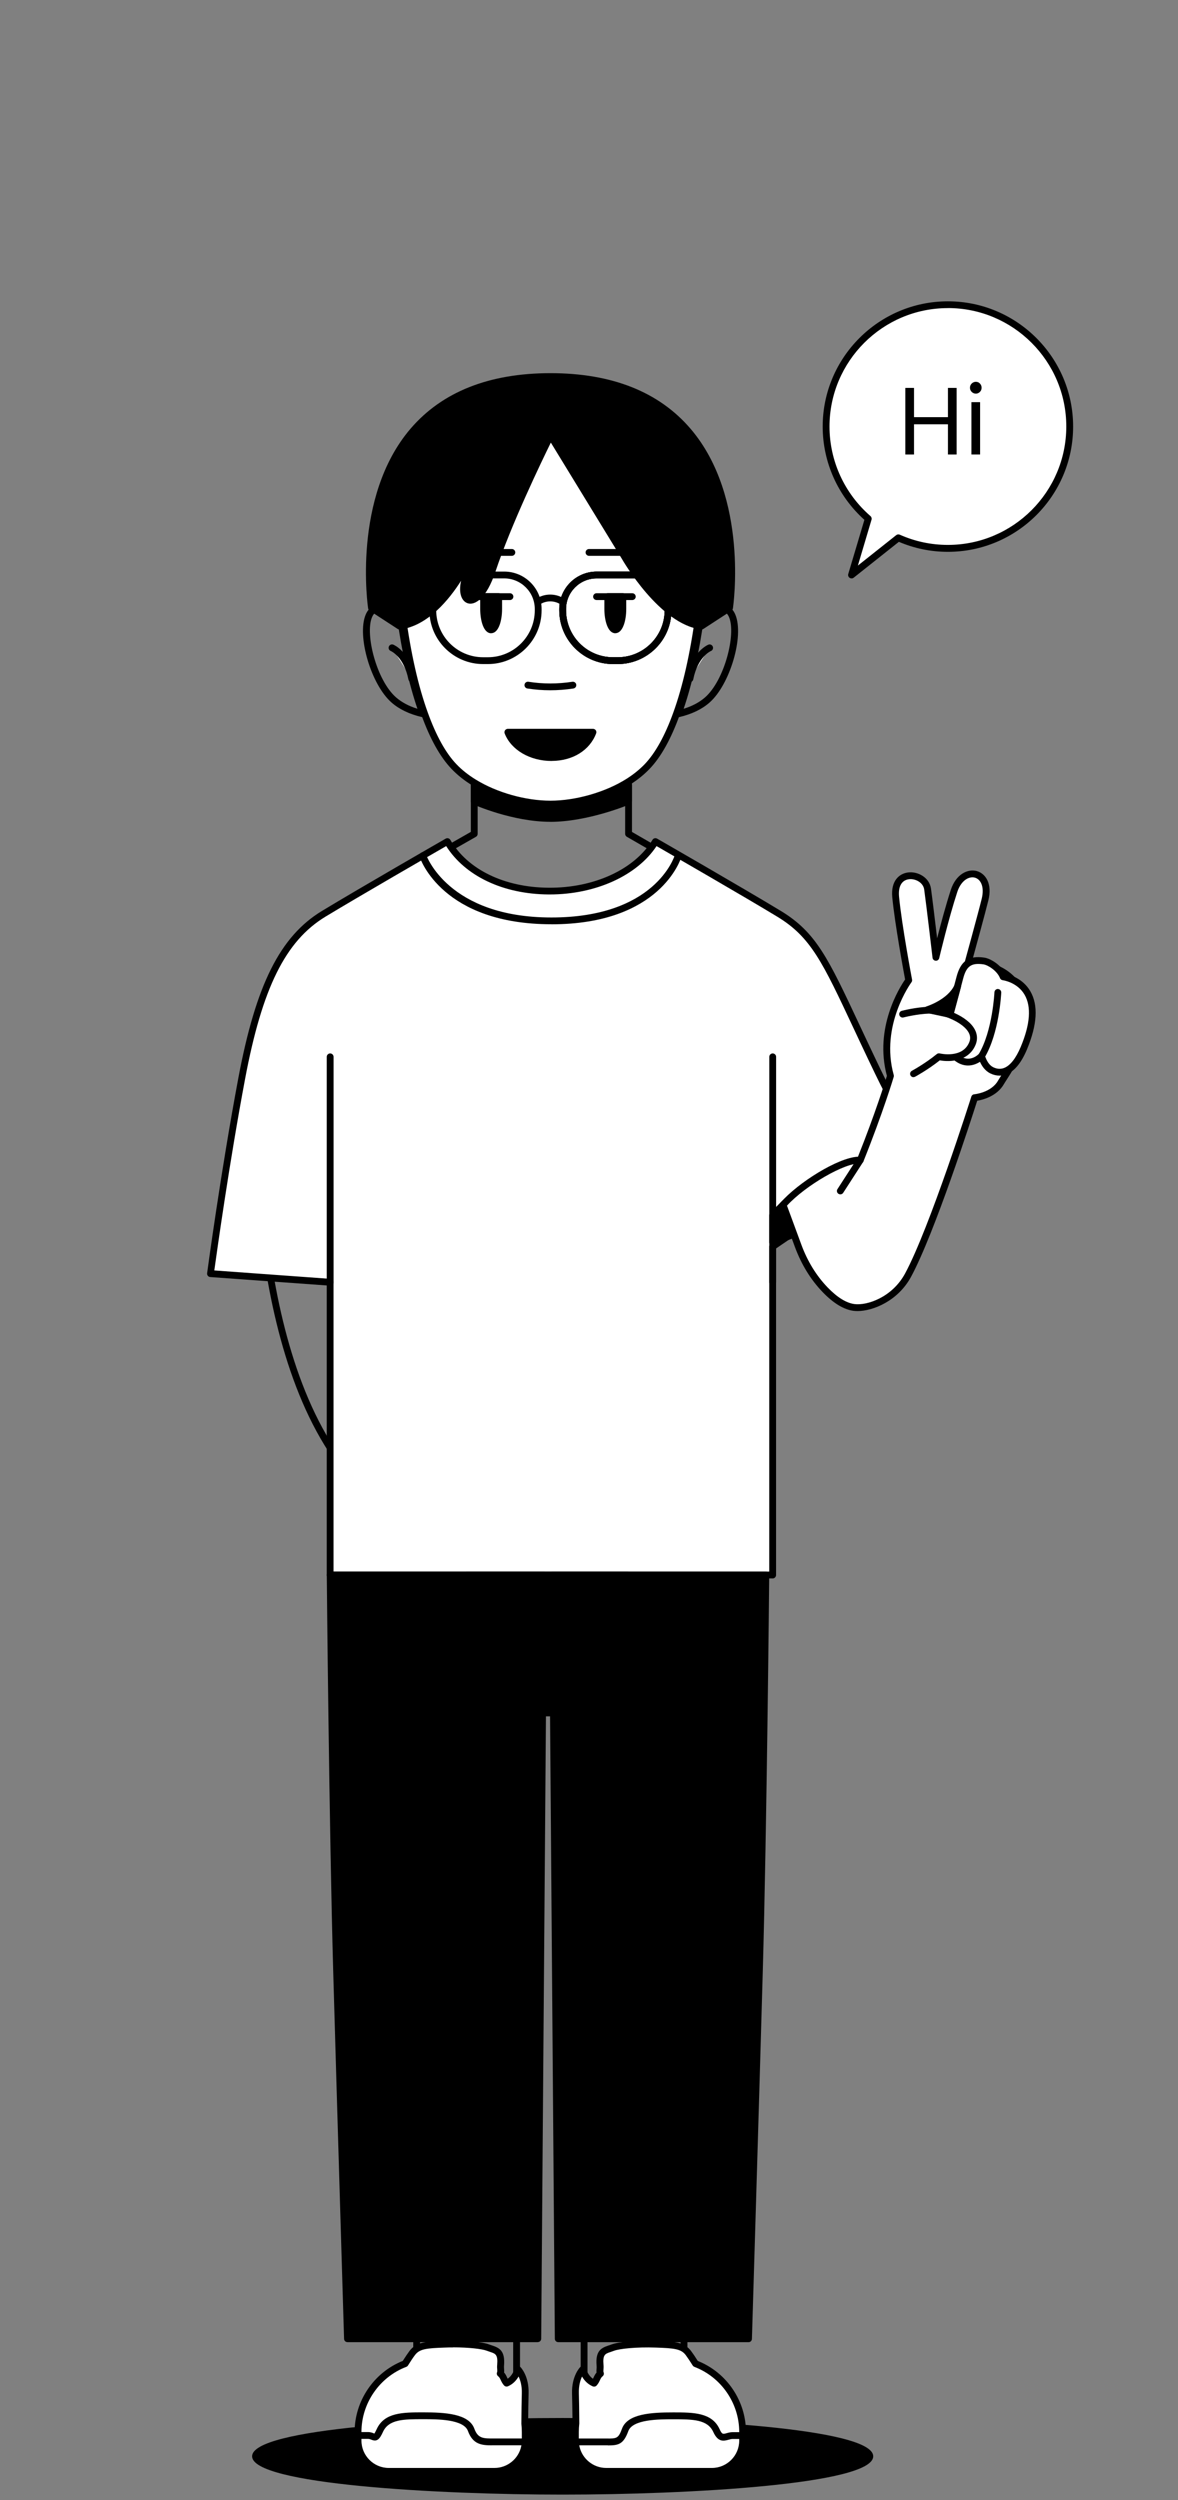 <?xml version="1.0" encoding="UTF-8"?>
<svg id="Layer_2" data-name="Layer 2" xmlns="http://www.w3.org/2000/svg" viewBox="0 0 259 549.5">
  <rect x="0" y="0" width="259" height="549.5" fill="#808080" stroke="none"/>
  <defs>
    <style>
      .cls-1 {
        fill: #fff;
      }

      .cls-2 {
        fill: none;
      }
    </style>
  </defs>
  <g id="say_hi" data-name="say hi">
    <rect class="cls-2" width="259" height="549.5"/>
    <g>
      <ellipse cx="123.71" cy="539.89" rx="67.53" ry="7.67"/>
      <path d="m123.71,548.31c-27.45,0-68.28-2.24-68.28-8.42s40.83-8.42,68.28-8.42,68.28,2.24,68.28,8.42-40.83,8.42-68.28,8.42Zm0-15.33c-18.01,0-34.94.8-47.67,2.24-18.9,2.14-19.11,4.65-19.11,4.68s.22,2.53,19.11,4.68c12.73,1.45,29.66,2.24,47.67,2.24s34.94-.8,47.67-2.24c18.9-2.14,19.11-4.65,19.11-4.68s-.22-2.53-19.11-4.68c-12.73-1.44-29.66-2.24-47.67-2.24Z"/>
    </g>
    <path d="m75.91,323.64c-.22,0-.44-.1-.59-.28-22.65-28.56-19.36-85.78-19.32-86.35,0-22.16,8.95-36.14,27.38-42.68l20.14-11.48v-10.32c0-.2.08-.39.22-.53s.33-.22.53-.22h33.93c.41,0,.75.34.75.75v10.33l19.96,11.51c.36.21.48.67.27,1.02-.21.36-.67.48-1.02.27l-20.33-11.73c-.23-.13-.38-.38-.38-.65v-10.01h-32.43v10.01c0,.27-.14.52-.38.65l-20.58,11.73s-.08.04-.12.06c-17.79,6.3-26.44,19.82-26.44,41.34-.04.62-3.29,57.27,19,85.37.26.32.2.8-.12,1.05-.14.11-.3.16-.47.16Z"/>
    <g>
      <path d="m138.19,171.8v4.28s-9,3.8-17.21,3.8-16.72-3.8-16.72-3.8v-4.05c5.13,3.14,11.6,4.72,16.78,4.72s11.97-1.65,17.15-4.94Z"/>
      <path d="m120.98,180.63c-8.27,0-16.67-3.71-17.03-3.87-.27-.12-.44-.39-.44-.69v-4.05c0-.27.15-.52.38-.65.24-.13.53-.13.76.02,4.63,2.84,10.91,4.61,16.39,4.61s12.07-1.85,16.75-4.83c.23-.15.52-.16.76-.02.24.13.39.38.39.66v4.28c0,.3-.18.57-.46.69-.37.16-9.24,3.86-17.5,3.86Zm-15.97-5.05c1.84.76,9.07,3.55,15.97,3.55s14.54-2.81,16.46-3.56v-2.45c-4.78,2.71-10.93,4.37-16.4,4.37s-11.31-1.58-16.03-4.17v2.25Z"/>
    </g>
    <g>
      <path class="cls-1" d="m154.35,129.2c-.21,2.09-.45,4.1-.7,6.03-1.2,8.9-2.9,16.09-4.91,21.66-1.93,5.34-4.14,9.19-6.46,11.61-1.19,1.24-2.57,2.34-4.08,3.3-5.18,3.3-11.85,4.94-17.15,4.94s-11.65-1.57-16.78-4.72c-1.65-1.01-3.16-2.18-4.44-3.53-2.33-2.42-4.54-6.27-6.47-11.61-2.01-5.57-3.71-12.76-4.9-21.65-.26-1.93-.5-3.94-.71-6.04-2.11-20.99,7.42-42.54,33.3-42.54,28.08,0,35.41,21.55,33.31,42.54Z"/>
      <path d="m121.04,177.49c-5.74,0-12.32-1.85-17.17-4.83-1.77-1.08-3.31-2.31-4.59-3.65-2.49-2.6-4.73-6.6-6.63-11.87-2.13-5.89-3.79-13.23-4.94-21.81-.27-1.93-.5-3.97-.71-6.06-1.33-13.26,1.98-25.38,9.08-33.24,6.08-6.72,14.47-10.12,24.96-10.12,11.11,0,19.74,3.32,25.66,9.86,6.83,7.55,9.81,19.45,8.4,33.5h0c-.2,2.03-.44,4.07-.71,6.06-1.16,8.59-2.82,15.93-4.95,21.81-1.9,5.28-4.13,9.27-6.63,11.87-1.19,1.24-2.61,2.39-4.22,3.41-4.91,3.12-11.63,5.06-17.55,5.06Zm0-90.08c-10.05,0-18.07,3.24-23.85,9.63-6.82,7.54-9.99,19.24-8.7,32.08.21,2.07.44,4.09.7,6.01,1.14,8.47,2.77,15.71,4.87,21.5,1.83,5.08,3.95,8.9,6.3,11.35,1.19,1.25,2.64,2.39,4.29,3.4,4.63,2.84,10.91,4.61,16.39,4.61s12.07-1.85,16.75-4.83c1.51-.96,2.83-2.03,3.94-3.18,2.35-2.45,4.47-6.27,6.3-11.35,2.09-5.78,3.73-13.02,4.87-21.5.26-1.97.5-4,.7-6.01,1.37-13.63-1.48-25.12-8.02-32.35-5.62-6.21-13.88-9.36-24.54-9.36Zm33.31,41.79h0,0Z"/>
    </g>
    <g>
      <path d="m92.97,157.64c-.06,0-.11,0-.17-.02-2.77-.64-5.03-1.72-6.73-3.22-4.49-3.95-7.62-14.58-5.68-19.28.65-1.56,1.87-2.37,3.4-2.27,1.64.1,3.2.7,4.65,1.79.16.12.27.3.29.5,1.15,8.47,2.81,15.7,4.93,21.5.09.26.04.55-.14.75-.14.16-.35.25-.56.25Zm-9.44-23.3c-.56,0-1.27.19-1.75,1.35-1.55,3.74,1.01,13.83,5.28,17.58,1.23,1.08,2.81,1.93,4.72,2.52-1.9-5.57-3.41-12.34-4.49-20.14-1.13-.79-2.34-1.23-3.59-1.31-.06,0-.11,0-.17,0Z"/>
      <path d="m149.12,157.64c-.21,0-.42-.09-.56-.25-.18-.21-.24-.5-.14-.75,2.12-5.79,3.78-13.02,4.94-21.5.03-.2.13-.38.29-.5,1.44-1.08,3-1.68,4.64-1.78,1.54-.1,2.76.71,3.4,2.27,1.94,4.7-1.19,15.33-5.68,19.28-1.7,1.5-3.96,2.58-6.73,3.22-.06.01-.11.02-.17.02Zm5.68-21.99c-1.08,7.81-2.59,14.57-4.49,20.14,1.91-.59,3.49-1.44,4.72-2.52,0,0,0,0,0,0,4.27-3.76,6.83-13.84,5.28-17.58-.53-1.28-1.36-1.38-1.92-1.35-1.25.08-2.46.52-3.59,1.31Z"/>
    </g>
    <g>
      <path d="m121.04,82.76c-47.26,0-39.36,50.84-39.36,50.84l6.16,4.01c8.84-1.08,14.86-13.85,14.86-13.85.09,1.13,0,2.01-.34,3.14-1.89,6.05,2.73,7.92,5.87-1.51,4.12-12.36,12.81-29.65,12.81-29.65l16.27,26.62s8.09,14.18,16.93,15.26l6.16-4.01s7.9-50.84-39.36-50.84Z"/>
      <path d="m154.24,138.35s-.06,0-.09,0c-9.11-1.11-17.15-15.04-17.49-15.63l-15.55-25.44c-2.04,4.15-8.74,18.05-12.17,28.34-1.99,5.97-4.54,7.48-6.1,6.98-1.25-.4-2.1-2.08-1.46-4.96-2.52,3.98-7.28,9.97-13.45,10.72-.18.02-.35-.02-.5-.12l-6.16-4.01c-.18-.12-.3-.3-.33-.51-.04-.24-3.61-24.39,9.33-39.5,6.94-8.1,17.29-12.2,30.77-12.2s23.83,4.1,30.77,12.2c12.95,15.11,9.37,39.26,9.33,39.5-.03.21-.15.4-.33.51l-6.16,4.01c-.12.08-.26.12-.41.12Zm-71.87-5.2l5.64,3.67c8.19-1.24,13.95-13.27,14-13.39.15-.31.48-.48.81-.42.33.06.59.34.61.68.1,1.28,0,2.24-.38,3.42-.74,2.36-.34,3.87.23,4.05.63.21,2.56-1.04,4.22-6.03,4.09-12.27,12.77-29.58,12.85-29.75.12-.24.37-.4.64-.41.29-.01.53.13.67.36l16.27,26.62c.09.16,7.85,13.6,16.11,14.87l5.64-3.67c.37-2.9,2.65-24.33-9.04-37.97-6.64-7.74-16.6-11.67-29.63-11.67s-22.99,3.93-29.63,11.67c-11.69,13.64-9.41,35.07-9.04,37.97Zm78.03.44h.01-.01Z"/>
    </g>
    <g>
      <path d="m135.82,145.96h-1.05c-6.51,0-11.81-5.3-11.81-11.81v-.29c0-4.54,3.69-8.23,8.23-8.23h8.21c4.54,0,8.23,3.69,8.23,8.23v.29c0,6.51-5.3,11.81-11.81,11.81Zm-4.63-18.83c-3.71,0-6.73,3.02-6.73,6.73v.29c0,5.68,4.62,10.31,10.31,10.31h1.05c5.68,0,10.31-4.62,10.31-10.31v-.29c0-3.71-3.02-6.73-6.73-6.73h-8.21Z"/>
      <path d="m135.82,145.96h-1.05c-6.51,0-11.81-5.3-11.81-11.81v-.29c0-4.54,3.69-8.23,8.23-8.23h8.21c4.54,0,8.23,3.69,8.23,8.23v.29c0,6.51-5.3,11.81-11.81,11.81Zm-4.63-18.83c-3.71,0-6.73,3.02-6.73,6.73v.29c0,5.68,4.62,10.31,10.31,10.31h1.05c5.68,0,10.31-4.62,10.31-10.31v-.29c0-3.71-3.02-6.73-6.73-6.73h-8.21Z"/>
      <path d="m135.82,145.96h-1.05c-6.51,0-11.81-5.3-11.81-11.81v-.29c0-4.54,3.69-8.23,8.23-8.23h8.21c4.54,0,8.23,3.69,8.23,8.23v.29c0,6.51-5.3,11.81-11.81,11.81Zm-4.63-18.83c-3.71,0-6.73,3.02-6.73,6.73v.29c0,5.68,4.62,10.31,10.31,10.31h1.05c5.68,0,10.31-4.62,10.31-10.31v-.29c0-3.71-3.02-6.73-6.73-6.73h-8.21Z"/>
      <path d="m107.27,145.96h-1.05c-6.51,0-11.81-5.3-11.81-11.81v-.29c0-4.54,3.69-8.23,8.23-8.23h8.21c4.54,0,8.23,3.69,8.23,8.23v.29c0,6.51-5.3,11.81-11.81,11.81Zm-4.63-18.83c-3.71,0-6.73,3.02-6.73,6.73v.29c0,5.68,4.62,10.31,10.31,10.31h1.05c5.68,0,10.31-4.62,10.31-10.31v-.29c0-3.71-3.02-6.73-6.73-6.73h-8.21Z"/>
      <path d="m123.71,133.01c-.14,0-.29-.04-.42-.13-1.38-.93-3.24-.93-4.62,0-.34.23-.81.14-1.04-.2-.23-.34-.14-.81.2-1.04,1.88-1.27,4.41-1.27,6.29,0,.34.23.44.7.2,1.04-.15.22-.38.33-.62.33Z"/>
    </g>
    <path d="m120.98,151.72c-1.69,0-3.37-.13-5.03-.39-.41-.06-.69-.45-.62-.86.06-.41.45-.69.86-.62,3.16.5,6.41.5,9.66,0,.41-.06.79.22.85.63.06.41-.22.79-.63.85-1.7.26-3.41.39-5.1.39Z"/>
    <g>
      <path d="m130.37,160.94c-2.97,7.83-15.97,7-18.71,0h18.71Z"/>
      <path d="m121.26,167.26c-4.75,0-8.88-2.42-10.3-6.04-.09-.23-.06-.49.08-.7.14-.2.37-.33.62-.33h18.71c.25,0,.48.12.62.32s.17.46.08.69c-1.4,3.71-5.13,6.03-9.73,6.05h-.08Zm-8.39-5.57c1.7,2.8,5.3,4.07,8.4,4.07h.06c2.81-.02,6.19-1.11,7.86-4.07h-16.33Z"/>
    </g>
    <g>
      <path d="m139.02,131.89h-7.86c-.41,0-.75-.34-.75-.75s.34-.75.75-.75h7.86c.41,0,.75.34.75.75s-.34.75-.75.75Z"/>
      <g>
        <path d="m136.95,131.14v2.71c0,1.26-.18,2.41-.49,3.25-.3.83-.71,1.35-1.17,1.35-.91,0-1.66-2.07-1.66-4.6v-2.71h3.31Z"/>
        <path d="m135.29,139.19c-1.65,0-2.41-2.77-2.41-5.35v-2.71c0-.41.34-.75.75-.75h3.31c.41,0,.75.34.75.75v2.71c0,1.31-.19,2.56-.53,3.5-.55,1.52-1.32,1.84-1.87,1.84Zm-.91-7.31v1.96c0,2.41.68,3.73.95,3.85-.03-.03.2-.24.42-.86.28-.78.44-1.87.44-2.99v-1.96h-1.81Z"/>
      </g>
    </g>
    <g>
      <path d="m112.12,131.89h-8.27c-.41,0-.75-.34-.75-.75s.34-.75.75-.75h8.27c.41,0,.75.34.75.75s-.34.75-.75.75Z"/>
      <g>
        <path d="m109.64,131.14v2.71c0,1.26-.18,2.41-.49,3.25-.3.83-.71,1.35-1.17,1.35-.91,0-1.66-2.07-1.66-4.6v-2.71h3.31Z"/>
        <path d="m107.98,139.19c-1.65,0-2.4-2.77-2.4-5.35v-2.71c0-.41.34-.75.75-.75h3.31c.41,0,.75.34.75.75v2.71c0,1.31-.19,2.56-.53,3.5-.55,1.52-1.32,1.84-1.87,1.84Zm-.9-7.31v1.96c0,2.41.68,3.73.95,3.85-.03-.03.2-.24.42-.86.28-.78.44-1.87.44-2.99v-1.96h-1.81Z"/>
      </g>
    </g>
    <g>
      <path d="m140.26,122.17h-10.76c-.41,0-.75-.34-.75-.75s.34-.75.75-.75h10.76c.41,0,.75.34.75.75s-.34.75-.75.75Z"/>
      <path d="m112.54,122.17h-10.76c-.41,0-.75-.34-.75-.75s.34-.75.75-.75h10.76c.41,0,.75.34.75.75s-.34.75-.75.75Z"/>
    </g>
    <g>
      <path class="cls-1" d="m156.02,142.39s-3.23,1.3-4.34,6.78"/>
      <path d="m151.69,149.92s-.1,0-.15-.01c-.41-.08-.67-.48-.59-.88,1.17-5.81,4.64-7.27,4.79-7.33.38-.16.82.03.98.42.15.38-.03.82-.41.97-.12.05-2.89,1.28-3.89,6.24-.07.36-.38.6-.73.6Z"/>
    </g>
    <g>
      <path class="cls-1" d="m86.18,142.39s3.23,1.3,4.34,6.78"/>
      <path d="m90.52,149.92c-.35,0-.66-.25-.73-.6-1-4.97-3.77-6.19-3.89-6.24-.38-.16-.56-.6-.4-.98s.59-.56.97-.41c.15.06,3.62,1.52,4.79,7.33.08.41-.18.8-.59.88-.05,0-.1.01-.15.01Z"/>
    </g>
    <path d="m78.08,339.21c-.41,0-.75-.34-.75-.75v-103.11c0-.41.34-.75.75-.75s.75.34.75.75v103.11c0,.41-.34.75-.75.75Z"/>
    <path d="m164.12,339.21c-.41,0-.75-.34-.75-.75v-103.11c0-.41.34-.75.75-.75s.75.34.75.75v103.11c0,.41-.34.75-.75.75Z"/>
    <g>
      <g>
        <path class="cls-1" d="m202.79,251.56l-32.91,22.44v72.18h-97.29v-64.34l-26.31-1.9s2.93-21.9,6.87-42.89c4.02-21.38,9.44-30.99,18.03-36.2,8.59-5.21,27.19-15.88,27.19-15.88,8.73,15.03,37.32,14,45.74,0,0,0,18.59,10.68,27.19,15.88,8.59,5.21,10.84,11.79,20.16,31.45,7.31,15.41,4.67,8.26,11.33,19.26Z"/>
        <path d="m169.88,346.93h-97.29c-.41,0-.75-.34-.75-.75v-63.64l-25.61-1.85c-.21-.01-.4-.11-.53-.27-.13-.16-.19-.37-.16-.57.03-.22,2.97-22.16,6.87-42.93,3.85-20.48,9.17-31.12,18.38-36.7,8.5-5.15,27.02-15.79,27.2-15.89.36-.2.81-.08,1.02.27,3.78,6.51,11.84,10.44,21.57,10.52,10.04.09,18.98-4.05,22.88-10.53.21-.35.66-.46,1.02-.26.19.11,18.7,10.74,27.2,15.89,7.76,4.71,10.38,10.3,17.39,25.26.94,2,1.95,4.16,3.07,6.51,4.45,9.39,5.17,10.31,6.58,12.15.89,1.16,2.12,2.75,4.71,7.04.21.34.11.78-.22,1.01l-32.58,22.22v71.78c0,.41-.34.75-.75.75Zm-96.54-1.5h95.79v-71.43c0-.25.12-.48.33-.62l32.32-22.04c-2.3-3.75-3.38-5.16-4.25-6.29-1.48-1.93-2.23-2.9-6.75-12.43-1.12-2.35-2.13-4.52-3.07-6.52-6.87-14.66-9.44-20.14-16.81-24.61-7.6-4.61-23.24-13.61-26.55-15.52-4.3,6.5-13.4,10.63-23.49,10.63-.1,0-.19,0-.29,0-9.95-.08-18.28-4.03-22.47-10.63-3.33,1.92-18.94,10.91-26.54,15.51-8.8,5.34-13.92,15.68-17.68,35.7-3.48,18.51-6.19,37.95-6.76,42.06l25.51,1.85c.39.03.7.35.7.75v63.59Z"/>
      </g>
      <g>
        <polygon points="169.89 267.11 169.88 273.06 181.91 268.48 172.47 264.51 169.89 267.11"/>
        <path d="m169.88,273.81c-.15,0-.3-.04-.43-.13-.2-.14-.32-.37-.32-.62v-5.95c0-.2.08-.39.22-.53l2.58-2.6c.22-.22.54-.28.82-.16l9.45,3.97c.28.12.46.4.46.7,0,.31-.2.58-.48.69l-12.03,4.59c-.09.03-.18.05-.27.05Zm.75-6.4v4.56s9.26-3.53,9.26-3.53l-7.26-3.05-2.01,2.02Z"/>
      </g>
    </g>
    <path d="m72.59,282.59c-.41,0-.75-.34-.75-.75v-49.55c0-.41.34-.75.75-.75s.75.34.75.75v49.55c0,.41-.34.75-.75.75Z"/>
    <path d="m169.89,282.59c-.41,0-.75-.34-.75-.75v-49.55c0-.41.34-.75.75-.75s.75.34.75.75v49.55c0,.41-.34.75-.75.75Z"/>
    <g>
      <path d="m119.51,346.18l-1.28,167.87h-41.83s-1.46-48.39-2.38-80.5c-.91-32.12-1.42-87.36-1.42-87.36h46.92Z"/>
      <path d="m118.23,514.8h-41.83c-.41,0-.74-.32-.75-.73,0,0-1.46-48.39-2.38-80.5-.9-31.76-1.42-86.83-1.42-87.38,0-.2.08-.39.22-.54.14-.14.33-.22.53-.22h46.92c.2,0,.39.08.53.22.14.14.22.33.22.53l-1.28,167.87c0,.41-.34.74-.75.74Zm-41.11-1.5h40.36l1.27-166.37h-45.41c.07,6.76.57,56.88,1.42,86.59.85,29.8,2.17,73.62,2.36,79.77Z"/>
    </g>
    <g>
      <path d="m168.36,346.18s-.51,55.25-1.42,87.36c-.91,32.12-2.38,80.5-2.38,80.5h-41.82l-1.29-167.87h46.92Z"/>
      <path d="m164.56,514.8h-41.82c-.41,0-.75-.33-.75-.74l-1.29-167.87c0-.2.08-.39.22-.53.14-.14.33-.22.53-.22h46.92c.2,0,.39.08.53.22.14.14.22.33.22.54,0,.55-.52,55.62-1.42,87.38-.9,31.75-2.36,80.02-2.38,80.5-.01.41-.34.73-.75.73Zm-41.08-1.5h40.35c.19-6.18,1.51-50.16,2.36-79.77.85-29.71,1.35-79.84,1.42-86.59h-45.4l1.28,166.37Z"/>
    </g>
    <path d="m113.58,525.36h-21.97c-.41,0-.75-.34-.75-.75v-21.97c0-.41.34-.75.75-.75h21.97c.41,0,.75.34.75.75v21.97c0,.41-.34.75-.75.75Zm-21.22-1.5h20.47v-20.47h-20.47v20.47Z"/>
    <g>
      <path class="cls-1" d="m115.48,536.44v-1.9c0-.63-.04-1.25-.11-1.86.02-2.34.05-4.94.1-6.59.11-3.59-1.58-5.28-1.58-5.28-.56,1.69-1.5,2.58-2.51,3.03-.64-.72-.63-1.52-1.39-2.11.23-.6,0-.96.07-1.83.28-3.34-1.13-3.24-2.75-3.87-1.44-.56-5.42-.92-9.51-.77-4.08.14-5.92.28-7.18,1.97-.5.66-1.06,1.52-1.56,2.32-6.05,2.3-10.34,8.15-10.34,15.01v1.9c0,3.73,3.03,6.76,6.76,6.76h23.24c3.26,0,5.98-2.31,6.62-5.37h0s0,0,0,0c.09-.45.14-.91.14-1.39"/>
      <path d="m108.72,543.95h-23.24c-4.14,0-7.51-3.37-7.51-7.51v-1.9c0-6.84,4.25-13.09,10.59-15.62.56-.88,1.05-1.61,1.46-2.16,1.48-1.97,3.56-2.13,7.76-2.27,4.1-.14,8.22.21,9.81.83.22.08.43.16.64.22,1.63.54,2.85,1.21,2.59,4.41-.03.3,0,.53.01.75.02.23.04.48,0,.77.31.35.49.72.64,1.06.05.11.1.21.15.31.69-.48,1.22-1.24,1.56-2.28.08-.25.29-.43.54-.49.25-.06.52.02.7.2.08.08,1.92,1.96,1.8,5.83-.05,1.64-.08,4.24-.1,6.57.07.56.11,1.21.11,1.85v1.9c0,.5-.05,1.01-.15,1.51,0,.01,0,.02,0,.03-.72,3.46-3.81,5.97-7.35,5.97Zm-9.11-27.99c-.58,0-1.18,0-1.78.03-4.15.14-5.58.3-6.61,1.67-.42.56-.93,1.32-1.52,2.27-.09.14-.22.24-.37.3-5.9,2.25-9.86,8-9.86,14.31v1.9c0,3.31,2.7,6.01,6.01,6.01h23.24c2.83,0,5.31-2.01,5.88-4.78.09-.41.13-.82.13-1.24v-1.9c0-.58-.03-1.18-.1-1.78.02-2.44.05-5.05.1-6.7.05-1.69-.34-2.92-.71-3.7-.58,1-1.36,1.73-2.34,2.15-.3.13-.64.05-.86-.19-.36-.4-.55-.81-.72-1.16-.17-.37-.3-.64-.58-.86-.26-.2-.36-.55-.24-.86.07-.18.06-.3.04-.62-.02-.26-.05-.58-.01-1.01.19-2.27-.36-2.46-1.56-2.86-.23-.08-.47-.16-.71-.25-1.03-.4-3.95-.75-7.42-.75Z"/>
    </g>
    <g>
      <path class="cls-1" d="m78.72,535.31h2.18c1.48,0,1.51,1.35,2.63-1.09,1.48-3.24,5.14-3.24,9.51-3.24s9.51.21,10.56,3.1,2.94,2.64,5.68,2.64h6.2"/>
      <path d="m108.15,537.48c-2.26,0-4.18-.2-5.26-3.14-.95-2.61-6.75-2.61-9.86-2.61-4.22,0-7.55,0-8.83,2.8-.72,1.58-1.29,2.24-2.55,1.71-.23-.09-.44-.18-.76-.18h-2.18c-.41,0-.75-.34-.75-.75s.34-.75.75-.75h2.18c.62,0,1.05.18,1.33.3.03.01.06.02.08.04.09-.12.25-.39.53-.99,1.68-3.68,5.81-3.68,10.19-3.68,4.82,0,10.06.28,11.27,3.59.8,2.18,1.99,2.17,4.37,2.15h6.8c.41,0,.75.33.75.75s-.34.75-.75.75h-6.79c-.18,0-.36,0-.53,0Z"/>
    </g>
    <path d="m150.39,525.36h-21.97c-.41,0-.75-.34-.75-.75v-21.97c0-.41.34-.75.75-.75h21.97c.41,0,.75.34.75.75v21.97c0,.41-.34.75-.75.75Zm-21.22-1.5h20.47v-20.47h-20.47v20.47Z"/>
    <g>
      <path class="cls-1" d="m126.52,536.44v-1.9c0-.63.04-1.25.11-1.86-.02-2.34-.05-4.94-.1-6.59-.11-3.59,1.58-5.28,1.58-5.28.56,1.69,1.5,2.58,2.51,3.03.64-.72.63-1.52,1.39-2.11-.23-.6,0-.96-.07-1.83-.28-3.34,1.13-3.24,2.75-3.87,1.44-.56,5.42-.92,9.51-.77,4.08.14,5.92.28,7.18,1.97.5.66,1.06,1.52,1.56,2.32,6.05,2.3,10.34,8.15,10.34,15.01v1.9c0,3.73-3.03,6.76-6.76,6.76h-23.24c-3.26,0-5.98-2.31-6.62-5.37h0s0,0,0,0c-.09-.45-.14-.91-.14-1.39"/>
      <path d="m156.52,543.95h-23.24c-3.53,0-6.61-2.5-7.35-5.94,0,0,0-.02,0-.03-.11-.51-.16-1.02-.16-1.54v-1.9c0-.65.04-1.3.11-1.95-.03-2.84-.07-5.11-.11-6.48-.11-3.87,1.73-5.76,1.8-5.83.18-.18.45-.26.7-.2.25.06.46.25.54.49.35,1.04.87,1.8,1.56,2.28.05-.1.1-.2.15-.31.16-.34.33-.71.64-1.06-.04-.28-.02-.54,0-.77.02-.22.04-.45.01-.75-.27-3.2.96-3.87,2.58-4.41.21-.07.42-.14.64-.22,1.59-.62,5.71-.96,9.81-.83,4.2.14,6.28.3,7.76,2.27.41.55.9,1.27,1.46,2.16,6.35,2.53,10.59,8.77,10.59,15.62v1.9c0,4.14-3.37,7.51-7.51,7.51Zm-29.12-6.25c.59,2.75,3.06,4.75,5.88,4.75h23.24c3.31,0,6.01-2.7,6.01-6.01v-1.9c0-6.31-3.96-12.06-9.86-14.31-.15-.06-.28-.17-.37-.3-.59-.95-1.11-1.71-1.52-2.27-1.03-1.37-2.46-1.53-6.61-1.67-4.23-.15-8.01.25-9.21.72-.24.09-.48.17-.71.25-1.21.4-1.76.59-1.56,2.86.04.43,0,.75-.01,1.01-.03.32-.03.44.04.62.12.31.02.66-.24.86-.28.22-.41.49-.58.86-.17.36-.36.76-.72,1.16-.22.24-.56.31-.86.19-.98-.43-1.77-1.15-2.35-2.16-.37.77-.75,1.99-.7,3.7.04,1.4.08,3.62.1,6.61-.07.68-.11,1.28-.11,1.87v1.9c0,.41.04.83.13,1.23,0,0,0,.02,0,.03Z"/>
    </g>
    <g>
      <path class="cls-1" d="m163.28,535.31h-2.18c-1.48,0-2.46,1.35-3.57-1.09-1.48-3.24-5.14-3.24-9.51-3.24-4.37,0-9.51.21-10.56,3.1s-1.99,2.64-4.74,2.64h-6.2"/>
      <path d="m133.65,537.48c-.11,0-.23,0-.34,0h-6.79c-.41,0-.75-.34-.75-.75s.34-.75.75-.75h6.8c2.24.02,2.64.02,3.43-2.15,1.21-3.31,6.45-3.59,11.27-3.59,4.38,0,8.51,0,10.19,3.68.53,1.17.73,1.12,1.54.89.37-.1.82-.23,1.34-.23h2.18c.41,0,.75.34.75.75s-.34.75-.75.75h-2.18c-.31,0-.61.09-.94.18-1.18.33-2.33.46-3.32-1.71-1.28-2.8-4.61-2.8-8.83-2.8-3.11,0-8.91,0-9.86,2.61-1.06,2.9-2.18,3.14-4.51,3.14Z"/>
    </g>
    <path d="m121.24,203.15c-23.88,0-28.79-14.23-28.99-14.84-.13-.39.09-.81.48-.94.39-.13.82.09.95.48.05.14,4.83,13.81,27.56,13.81s26.99-13.23,27.16-13.79c.12-.4.54-.62.93-.5.4.12.62.54.5.93-.18.61-4.7,14.86-28.6,14.86Z"/>
    <g>
      <rect x="102.74" y="346.18" width="35.17" height="30.32"/>
      <path d="m137.9,377.25h-35.17c-.41,0-.75-.34-.75-.75v-30.32c0-.41.34-.75.75-.75h35.17c.41,0,.75.34.75.75v30.32c0,.41-.34.75-.75.75Zm-34.42-1.5h33.67v-28.82h-33.67v28.82Z"/>
    </g>
    <g>
      <g>
        <path class="cls-1" d="m199.79,215.46s-7.2,9.63-4.01,21.01c0,0-2.3,7.71-6.63,18.52-3.67-.27-12.93,5.2-16.98,9.85l3.31,8.97c1.32,3.58,3.28,6.92,5.93,9.67,1.84,1.91,4.06,3.59,6.35,3.89,3.23.43,9-1.73,11.9-7.1,5.52-10.21,14.63-39.01,14.63-39.01,0,0,4.1-.34,5.82-3.39.97-1.71,8.66-11.94,4.57-19.68s-11.97-6.04-11.97-6.04c0,0,2.99-10.85,3.88-14.42,1.58-6.39-4.88-7.83-6.82-1.91-1.94,5.92-3.99,14.59-3.99,14.59,0,0-1.32-11.27-1.83-14.99-.51-3.72-7.63-4.7-7.02,1.71.61,6.41,2.87,18.32,2.87,18.32Z"/>
        <path d="m188.53,288.17c-.31,0-.6-.02-.87-.05-2.14-.28-4.43-1.67-6.79-4.12-2.62-2.72-4.67-6.06-6.1-9.93l-3.31-8.97c-.09-.26-.04-.55.14-.75,3.82-4.38,12.62-9.91,17.04-10.11,3.77-9.44,5.97-16.5,6.36-17.77-2.85-10.58,2.83-19.49,4-21.18-.36-1.94-2.27-12.29-2.82-18.08-.35-3.68,1.59-5.23,3.52-5.45,2.13-.25,4.65,1.12,4.99,3.56.31,2.25.92,7.29,1.35,10.92.78-3.06,1.92-7.31,3.01-10.65,1.13-3.46,3.75-4.69,5.73-4.13,1.91.55,3.44,2.76,2.52,6.45-.71,2.88-2.81,10.54-3.59,13.38,2.48-.15,8.28.25,11.62,6.56,3.85,7.28-2.11,16.54-4.07,19.58-.23.36-.41.63-.51.81-1.54,2.72-4.67,3.5-5.9,3.7-1.22,3.84-9.36,29.11-14.54,38.69-2.89,5.34-8.39,7.54-11.78,7.54Zm-15.5-23.17l3.15,8.55c1.35,3.67,3.3,6.84,5.77,9.41,2.12,2.2,4.1,3.43,5.9,3.67,2.83.37,8.32-1.5,11.14-6.71,5.42-10.03,14.48-38.59,14.57-38.88.09-.29.35-.5.65-.52.04,0,3.73-.35,5.23-3.01.11-.19.3-.5.55-.89,1.84-2.86,7.45-11.57,4.01-18.07-3.76-7.12-10.85-5.72-11.15-5.66-.26.05-.52-.03-.7-.22-.18-.19-.25-.46-.18-.71.03-.11,3-10.88,3.87-14.4.67-2.72-.26-4.3-1.48-4.65-1.3-.37-3.05.59-3.89,3.15-1.91,5.82-3.95,14.45-3.97,14.53-.08.35-.41.61-.77.58-.36-.02-.66-.3-.7-.66-.01-.11-1.32-11.31-1.83-14.98-.21-1.55-1.93-2.44-3.33-2.28-1.61.19-2.41,1.58-2.2,3.82.6,6.3,2.84,18.14,2.86,18.25.04.21-.01.42-.14.59-.07.09-6.94,9.48-3.89,20.36.04.14.04.28,0,.42-.02.08-2.36,7.87-6.66,18.58-.12.3-.43.49-.75.47-3.27-.22-11.96,4.79-16.06,9.26Z"/>
      </g>
      <g>
        <path class="cls-1" d="m220.56,214.71s10.59,1.26,4.55,15.69c-2.35,5.62-5.2,5.75-7.05,4.85-1.73-.84-2.25-3.14-2.25-3.14,0,0-2.38,2.6-5.28.53s-2.93-5.13-1.19-11.43c.67-2.43,1.24-4.58,1.7-6.31.82-3.11,2.22-4.12,5.27-3.69,1.24.18,3.49,1.57,4.25,3.49Z"/>
        <path d="m219.77,236.42c-.68,0-1.37-.16-2.04-.49-1.19-.58-1.89-1.7-2.27-2.55-1.26.82-3.27,1.38-5.37-.12-3.4-2.44-3.14-6.18-1.48-12.24.67-2.42,1.24-4.57,1.69-6.3.92-3.5,2.68-4.73,6.1-4.24,1.33.19,3.65,1.55,4.66,3.56,1.07.23,3.86,1.06,5.47,3.83,1.78,3.05,1.53,7.37-.75,12.82-1.24,2.95-2.76,4.79-4.52,5.45-.49.19-1,.28-1.5.28Zm-3.96-5.05c.06,0,.13,0,.19.02.27.07.48.29.54.56,0,.02.47,1.96,1.85,2.63.8.39,1.6.45,2.36.16,1.35-.51,2.61-2.11,3.67-4.63,2.09-4.98,2.37-8.84.85-11.47-1.6-2.76-4.77-3.19-4.8-3.19-.27-.03-.51-.21-.61-.47-.63-1.59-2.62-2.87-3.66-3.02-2.64-.37-3.72.39-4.44,3.14-.45,1.73-1.03,3.89-1.7,6.32-1.76,6.38-1.55,8.86.9,10.62,2.33,1.67,4.21-.34,4.29-.43.14-.16.35-.24.55-.24Z"/>
      </g>
      <g>
        <path class="cls-1" d="m200.85,236.02s2.9-1.57,5.59-3.75c0,0,5.67,1.36,7.38-2.95s-6.47-7.38-9.46-7.28-5.9.88-5.9.88"/>
        <path d="m200.85,236.77c-.27,0-.52-.14-.66-.39-.2-.36-.06-.82.3-1.02.03-.02,2.88-1.56,5.47-3.67.18-.15.42-.2.65-.15.21.05,5.06,1.15,6.51-2.5.33-.82.21-1.62-.36-2.43-1.66-2.36-6.42-3.89-8.38-3.83-2.87.1-5.71.85-5.73.85-.4.11-.81-.13-.92-.53-.11-.4.13-.81.53-.92.12-.03,3.03-.8,6.07-.9,2.25-.07,7.61,1.56,9.66,4.46.86,1.22,1.04,2.55.53,3.84-1.47,3.68-5.6,3.91-7.89,3.48-2.62,2.08-5.31,3.54-5.42,3.6-.11.06-.23.09-.36.09Z"/>
      </g>
      <g>
        <path class="cls-1" d="m219.39,218.14s-.39,8.66-3.58,13.98"/>
        <path d="m215.81,232.87c-.13,0-.26-.03-.38-.11-.36-.21-.47-.67-.26-1.03,3.06-5.11,3.47-13.55,3.47-13.63.02-.41.38-.76.78-.72.41.02.73.37.72.78-.02.36-.44,8.91-3.68,14.33-.14.23-.39.36-.64.36Z"/>
      </g>
      <g>
        <line class="cls-1" x1="184.76" y1="261.77" x2="189.14" y2="254.99"/>
        <path d="m184.76,262.52c-.14,0-.28-.04-.41-.12-.35-.23-.45-.69-.22-1.04l4.38-6.78c.22-.35.69-.45,1.04-.22.35.23.45.69.22,1.04l-4.38,6.78c-.14.22-.38.34-.63.34Z"/>
      </g>
    </g>
    <g>
      <path d="m203.94,221.92s4.97-1.52,6.6-5.11l-1.65,6.15-4.95-1.05Z"/>
      <path d="m208.89,223.72c-.05,0-.1,0-.16-.02l-4.95-1.05c-.33-.07-.58-.36-.59-.7s.2-.65.53-.75c.05-.01,4.67-1.48,6.14-4.7.16-.36.57-.53.94-.4.37.13.57.52.47.9l-1.65,6.15c-.09.33-.39.56-.72.56Zm-2.47-2.04l1.93.41.54-2.03c-.82.68-1.7,1.22-2.47,1.62Z"/>
    </g>
    <g>
      <path class="cls-1" d="m208.4,66.97c-14.79,0-26.78,11.99-26.78,26.78,0,8.1,3.6,15.35,9.27,20.26l-3.68,12.37,10.3-8.17c3.33,1.48,7.01,2.32,10.89,2.32,14.79,0,26.78-11.99,26.78-26.78s-11.99-26.78-26.78-26.78Z"/>
      <path d="m187.22,127.13c-.15,0-.29-.04-.42-.13-.27-.18-.39-.52-.3-.83l3.55-11.91c-5.83-5.23-9.17-12.67-9.17-20.5,0-15.18,12.35-27.53,27.53-27.53s27.53,12.35,27.53,27.53-12.35,27.53-27.53,27.53c-3.73,0-7.36-.74-10.78-2.2l-9.94,7.89c-.14.11-.3.16-.47.16Zm21.19-59.41c-14.35,0-26.03,11.68-26.03,26.03,0,7.56,3.29,14.73,9.01,19.69.22.19.31.5.23.78l-3,10.09,8.43-6.69c.22-.17.52-.21.77-.1,3.35,1.49,6.91,2.25,10.59,2.25,14.35,0,26.03-11.68,26.03-26.03s-11.68-26.03-26.03-26.03Z"/>
    </g>
    <g>
      <path d="m210.33,85.26v14.64h-1.91v-6.64h-7.46v6.64h-1.91v-14.64h1.91v6.43h7.46v-6.43h1.91Z"/>
      <path d="m213.64,86.14c-.25-.25-.38-.56-.38-.92s.13-.67.38-.92.56-.38.92-.38.65.13.89.38c.24.25.37.56.37.92s-.12.67-.37.92c-.25.25-.54.38-.89.38s-.67-.13-.92-.38Zm1.85,2.25v11.51h-1.91v-11.51h1.91Z"/>
    </g>
  </g>
</svg>